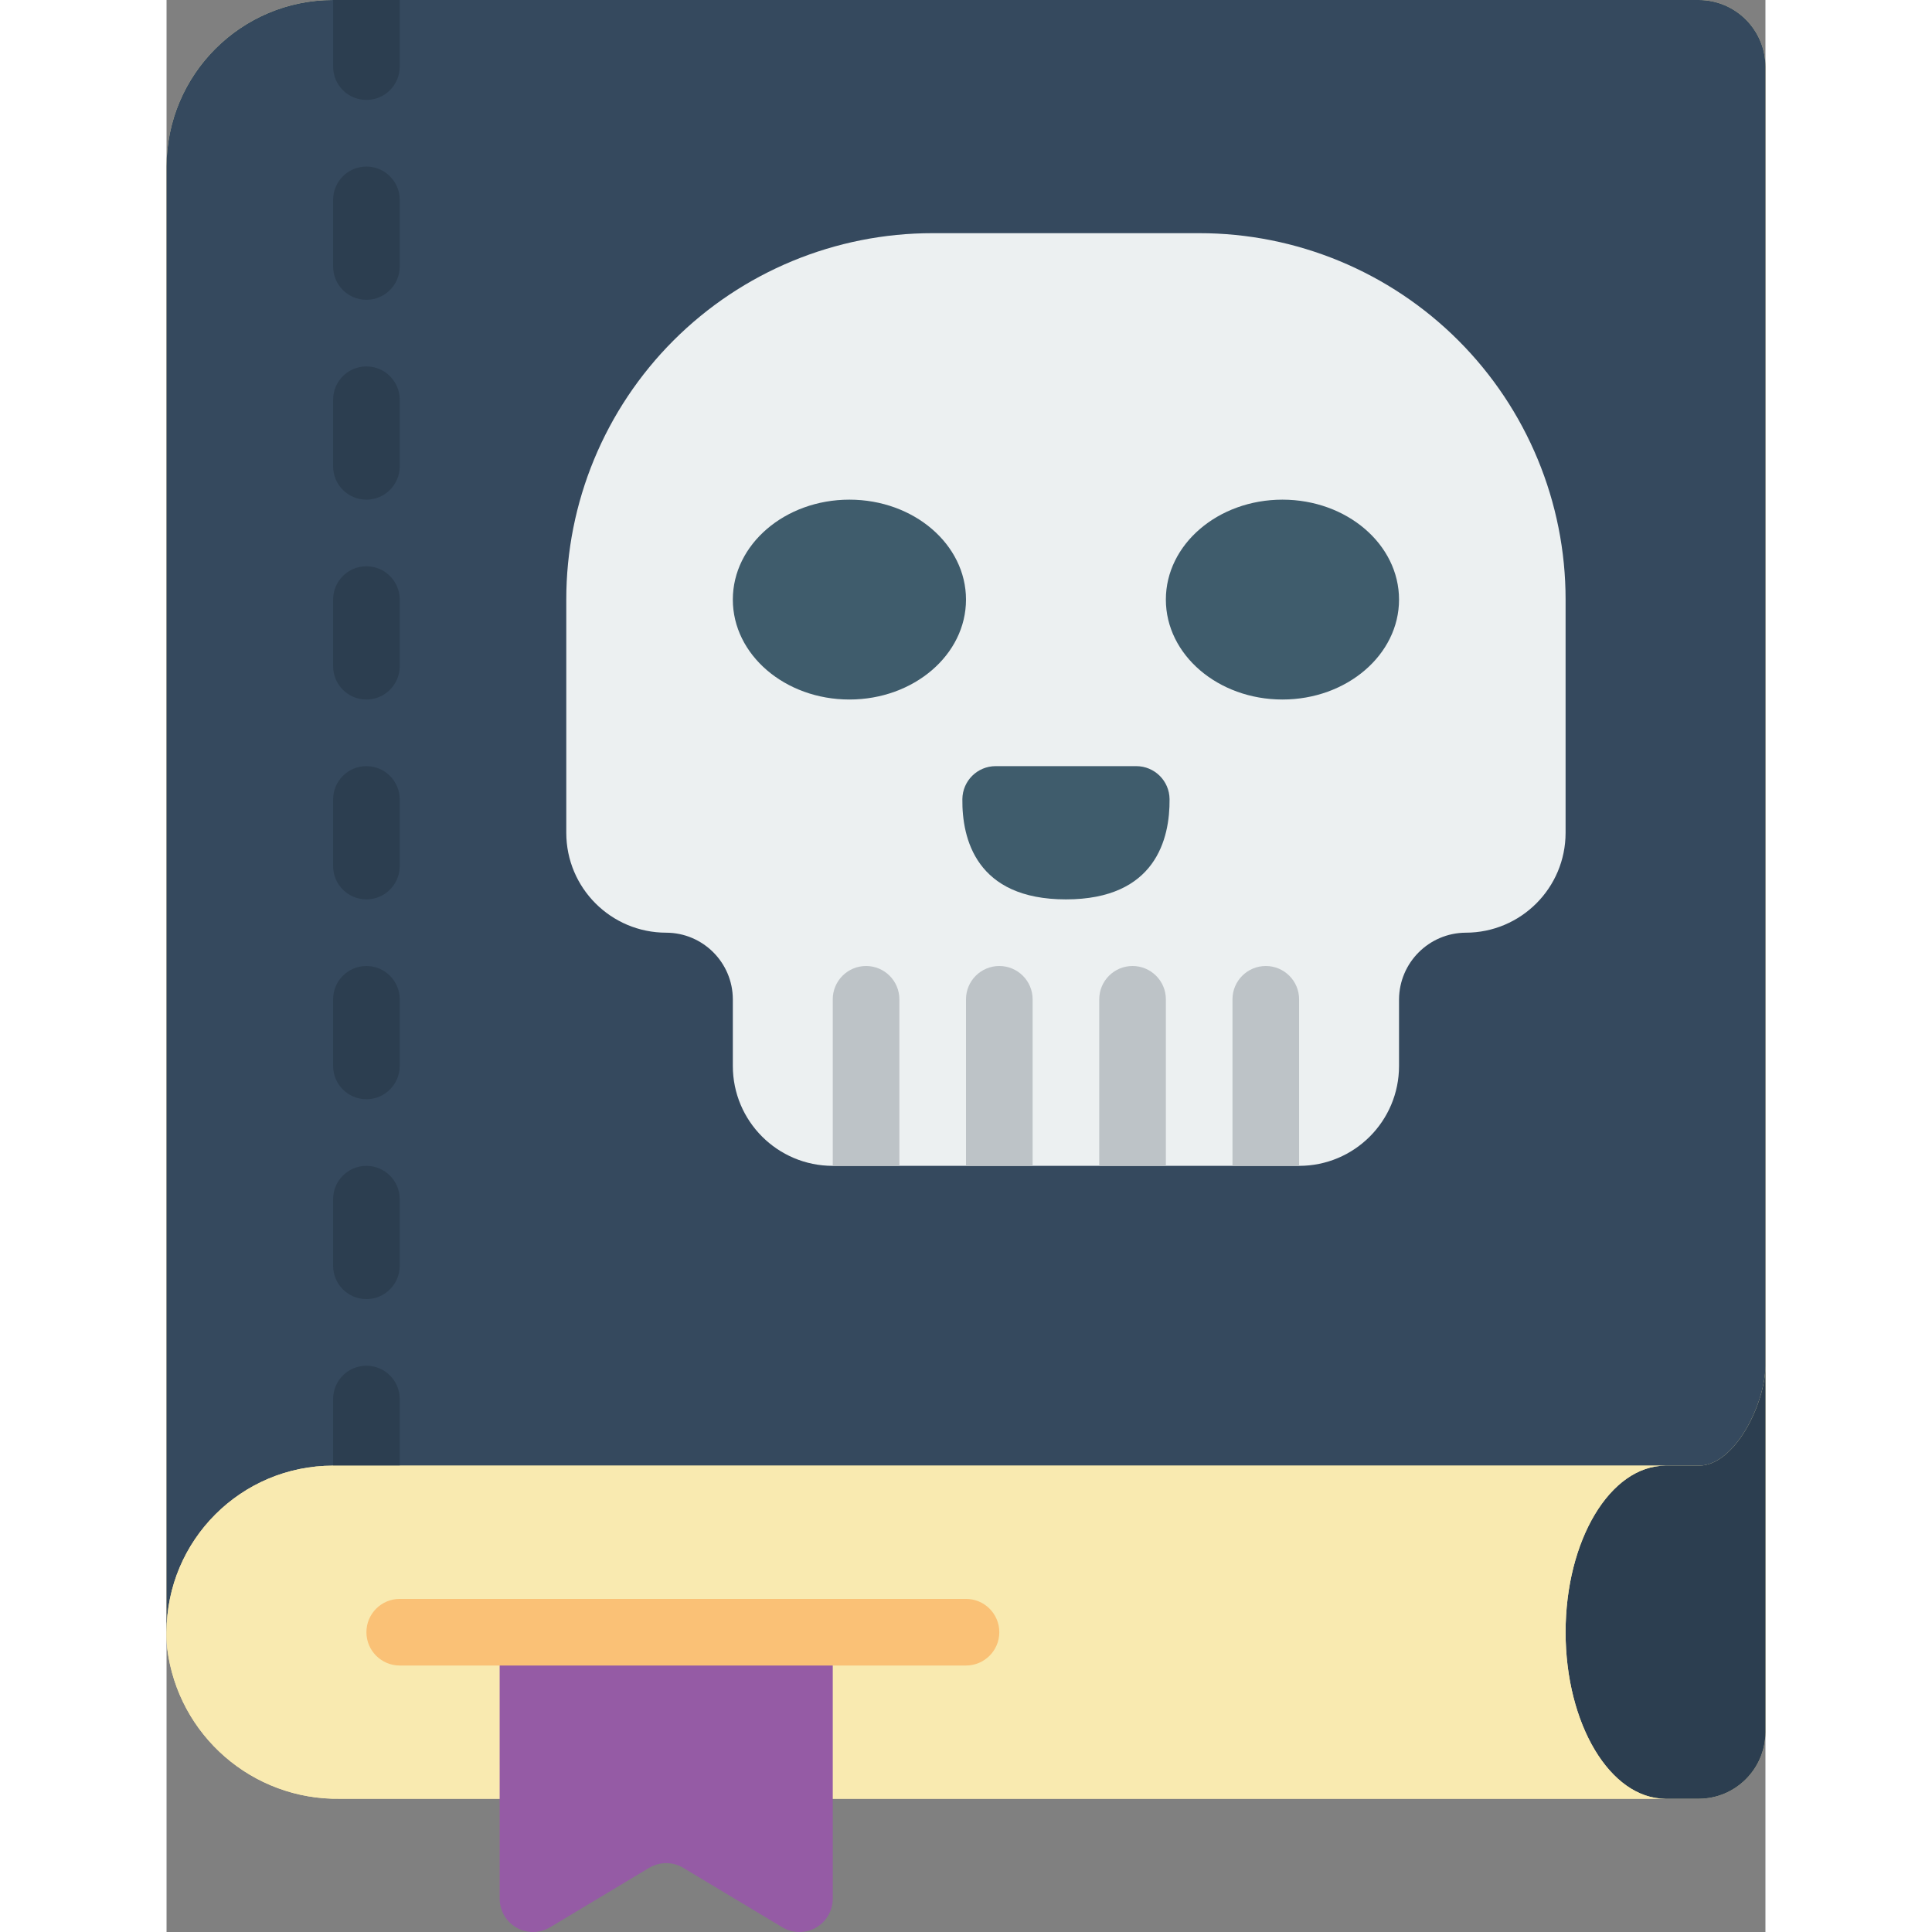 <svg height="512" viewBox="0 0 48 58" width="512" xmlns="http://www.w3.org/2000/svg"><rect x="0" y="0" width="48" height="58" fill="#808080" stroke="none"/><g id="Page-1" fill="none" fill-rule="evenodd"><g id="055---Horror-Novel" fill-rule="nonzero" transform="translate(-1)"><path id="Shape" d="m47 0h-41c-2.761 0-5 2.239-5 5v44c-.003.164.004.327.02.49.325 2.608 2.562 4.552 5.19 4.51h40.79c1.103-.003 1.997-.897 2-2v-50c-.003-1.103-.897-1.997-2-2z" fill="#f9eab0"/><path id="Shape" d="m49 2v39c0 1.1-.9 3-2 3h-41c-2.761 0-5 2.239-5 5v-44c0-2.761 2.239-5 5-5h41c1.103.003 1.997.897 2 2z" fill="#35495e"/><g fill="#2c3e50"><path id="Shape" d="m8 0v2c0 .552-.448 1-1 1s-1-.448-1-1v-2z"/><path id="Shape" d="m7 9c-.552 0-1-.448-1-1v-2c0-.552.448-1 1-1s1 .448 1 1v2c0 .552-.448 1-1 1z"/><path id="Shape" d="m49 41v11c-.003 1.103-.897 1.997-2 2h-1c-1.66 0-3-2.24-3-5s1.34-5 3-5h1c1.1 0 2-1.9 2-3z"/><path id="Shape" d="m7 15c-.552 0-1-.448-1-1v-2c0-.552.448-1 1-1s1 .448 1 1v2c0 .552-.448 1-1 1z"/><path id="Shape" d="m7 21c-.552 0-1-.448-1-1v-2c0-.552.448-1 1-1s1 .448 1 1v2c0 .552-.448 1-1 1z"/><path id="Shape" d="m7 27c-.552 0-1-.448-1-1v-2c0-.552.448-1 1-1s1 .448 1 1v2c0 .552-.448 1-1 1z"/><path id="Shape" d="m7 33c-.552 0-1-.448-1-1v-2c0-.552.448-1 1-1s1 .448 1 1v2c0 .552-.448 1-1 1z"/><path id="Shape" d="m7 39c-.552 0-1-.448-1-1v-2c0-.552.448-1 1-1s1 .448 1 1v2c0 .552-.448 1-1 1z"/><path id="Shape" d="m8 42v2h-2v-2c0-.552.448-1 1-1s1 .448 1 1z"/></g><path id="Shape" d="m46 54h-39.79c-2.628.042-4.865-1.902-5.19-4.51-.016-.163-.023-.326-.02-.49 0-2.761 2.239-5 5-5h40c-1.66 0-3 2.24-3 5s1.34 5 3 5z" fill="#f9eab0"/><path id="Shape" d="m11 49h10v8c0.0.36-.194.693-.507.87-.313.178-.698.173-1.007-.012l-2.972-1.783c-.316-.19-.712-.19-1.028 0l-2.972 1.783c-.309.185-.694.19-1.007.012-.313-.178-.507-.51-.507-.87z" fill="#955ba5"/><path id="Shape" d="m25 50h-17c-.552 0-1-.448-1-1s.448-1 1-1h17c.552 0 1 .448 1 1s-.448 1-1 1z" fill="#fac176"/><path id="Shape" d="m43 18v7c0 1.657-1.343 3-3 3-1.101.008-1.992.899-2 2v2c0 1.657-1.343 3-3 3h-14c-1.657 0-3-1.343-3-3v-2c-.003-1.103-.897-1.997-2-2-1.657 0-3-1.343-3-3v-7c-.002-2.918 1.157-5.717 3.22-7.78 2.063-2.063 4.862-3.222 7.78-3.22h8c2.918-.002 5.717 1.157 7.78 3.22 2.063 2.063 3.222 4.862 3.22 7.78z" fill="#ecf0f1"/><path id="Shape" d="m23 30v5h-2v-5c0-.552.448-1 1-1s1 .448 1 1z" fill="#bdc3c7"/><path id="Shape" d="m27 30v5h-2v-5c0-.552.448-1 1-1s1 .448 1 1z" fill="#bdc3c7"/><path id="Shape" d="m31 30v5h-2v-5c0-.552.448-1 1-1s1 .448 1 1z" fill="#bdc3c7"/><path id="Shape" d="m35 30v5h-2v-5c0-.552.448-1 1-1s1 .448 1 1z" fill="#bdc3c7"/><ellipse id="Oval" cx="21.5" cy="18" fill="#3f5c6c" rx="3.5" ry="3"/><ellipse id="Oval" cx="34.5" cy="18" fill="#3f5c6c" rx="3.5" ry="3"/><path id="Shape" d="m28 27c2.7 0 3.123-1.827 3.111-3.011-.006-.548-.452-.989-1-.989h-4.22c-.548-0-.994.441-1 .989-.014 1.184.409 3.011 3.109 3.011z" fill="#3f5c6c"/></g></g></svg>